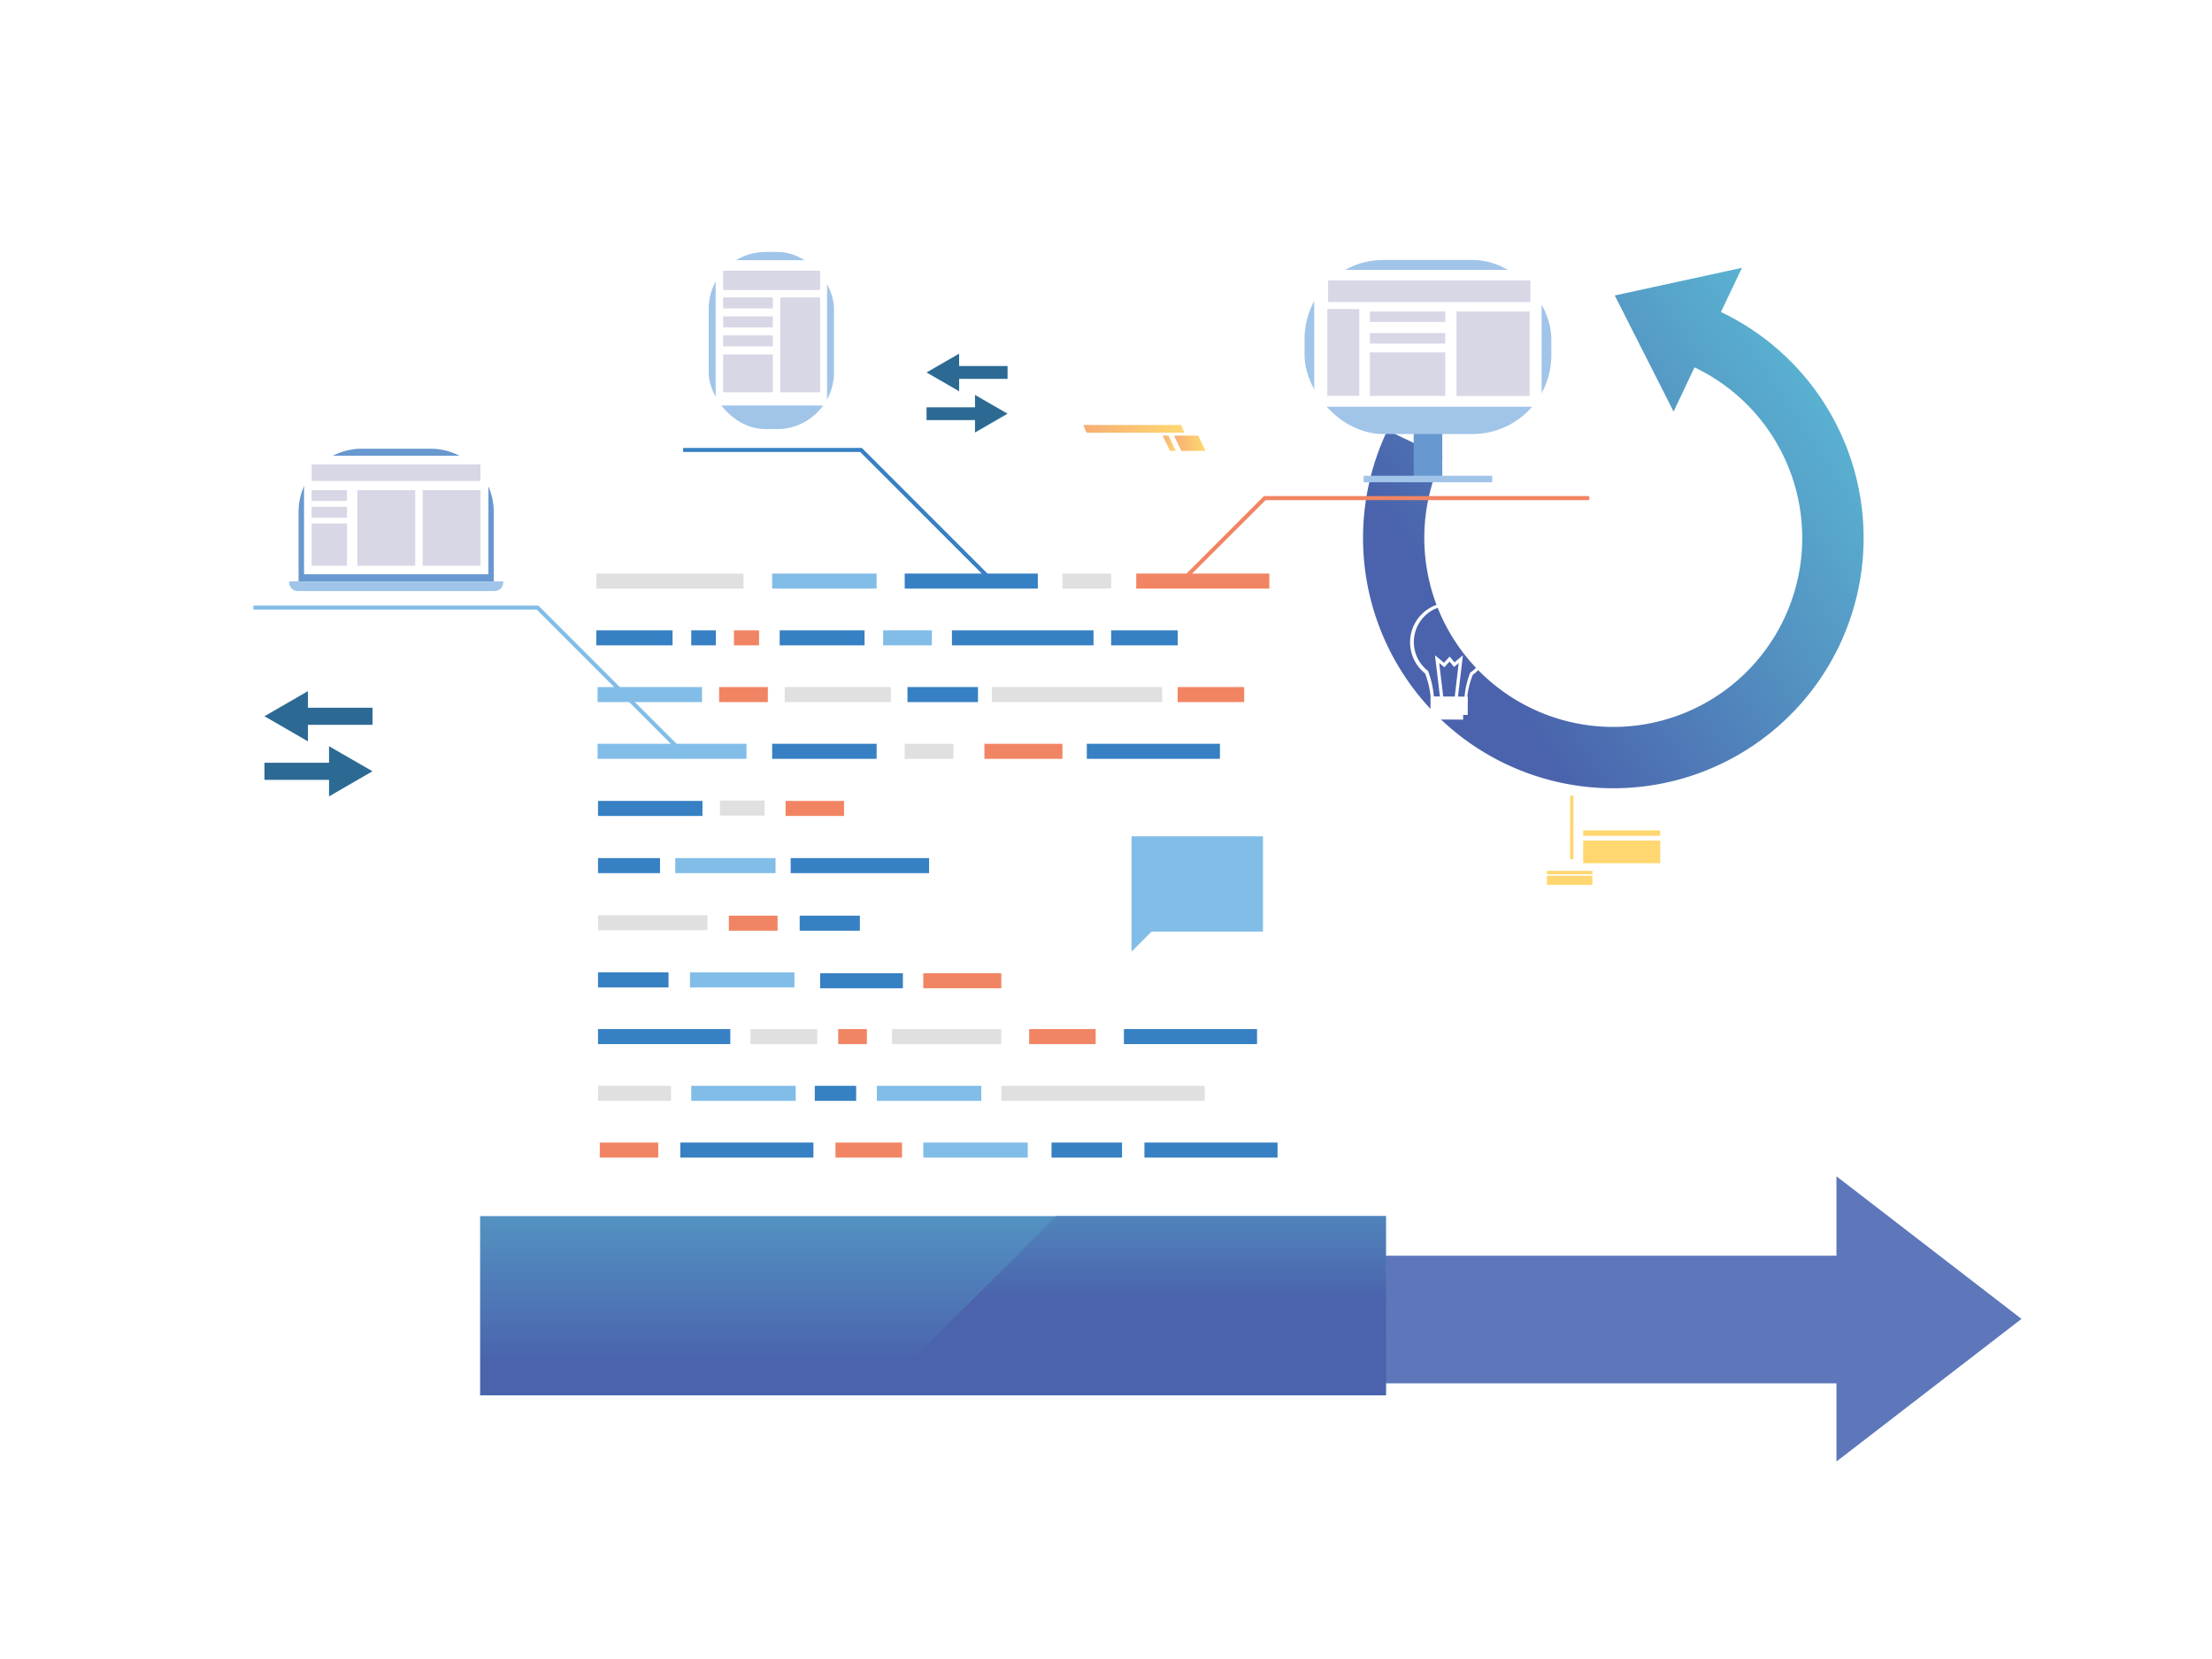 <svg id="Layer_1" data-name="Layer 1" xmlns="http://www.w3.org/2000/svg" xmlns:xlink="http://www.w3.org/1999/xlink" viewBox="0 0 400 300"><defs><style>.cls-1{mask:url(#mask);filter:url(#luminosity-noclip-4);}.cls-2,.cls-4,.cls-6{mix-blend-mode:multiply;}.cls-2{fill:url(#linear-gradient);}.cls-3{mask:url(#mask-2);filter:url(#luminosity-noclip-5);}.cls-4{fill:url(#linear-gradient-2);}.cls-5{mask:url(#mask-3);filter:url(#luminosity-noclip-6);}.cls-6{fill:url(#linear-gradient-3);}.cls-7{fill:#5d77ba;}.cls-8{fill:url(#linear-gradient-4);}.cls-9{mask:url(#mask-4);}.cls-10{fill:url(#linear-gradient-5);}.cls-11{mask:url(#mask-5);}.cls-12{fill:url(#linear-gradient-6);}.cls-13{mask:url(#mask-6);}.cls-14{fill:url(#linear-gradient-7);}.cls-15{fill:#e0e0e0;}.cls-16{fill:#3680c3;}.cls-17{fill:#82bde8;}.cls-18{fill:#f18563;}.cls-19{fill:#323657;}.cls-20{fill:url(#linear-gradient-8);}.cls-21{fill:url(#linear-gradient-9);}.cls-22{fill:url(#linear-gradient-10);}.cls-23{fill:#ffd770;}.cls-24{fill:#fff;}.cls-25{fill:url(#linear-gradient-11);}.cls-26{fill:url(#linear-gradient-12);}.cls-27{fill:#6798d0;}.cls-28{fill:#a1c4e9;}.cls-29{fill:#d8d7e6;}.cls-30{fill:#2c6a94;}.cls-31{filter:url(#luminosity-noclip-3);}.cls-32{filter:url(#luminosity-noclip-2);}.cls-33{filter:url(#luminosity-noclip);}</style><filter id="luminosity-noclip" x="59.54" y="-8342" width="217.28" height="32766" filterUnits="userSpaceOnUse" color-interpolation-filters="sRGB"><feFlood flood-color="#fff" result="bg"/><feBlend in="SourceGraphic" in2="bg"/></filter><mask id="mask" x="59.54" y="-8342" width="217.28" height="32766" maskUnits="userSpaceOnUse"><g class="cls-33"/></mask><linearGradient id="linear-gradient" x1="59.54" y1="141.51" x2="276.82" y2="141.51" gradientUnits="userSpaceOnUse"><stop offset="0"/><stop offset="1" stop-color="#fff"/></linearGradient><filter id="luminosity-noclip-2" x="86.82" y="-8342" width="163.79" height="32766" filterUnits="userSpaceOnUse" color-interpolation-filters="sRGB"><feFlood flood-color="#fff" result="bg"/><feBlend in="SourceGraphic" in2="bg"/></filter><mask id="mask-2" x="86.82" y="-8342" width="163.79" height="32766" maskUnits="userSpaceOnUse"><g class="cls-32"/></mask><linearGradient id="linear-gradient-2" x1="168.71" y1="193.31" x2="168.71" y2="239.27" xlink:href="#linear-gradient"/><filter id="luminosity-noclip-3" x="34.72" y="-8342" width="133.46" height="32766" filterUnits="userSpaceOnUse" color-interpolation-filters="sRGB"><feFlood flood-color="#fff" result="bg"/><feBlend in="SourceGraphic" in2="bg"/></filter><mask id="mask-3" x="34.72" y="-8342" width="133.46" height="32766" maskUnits="userSpaceOnUse"><g class="cls-31"/></mask><linearGradient id="linear-gradient-3" x1="34.72" y1="238.61" x2="168.18" y2="238.61" xlink:href="#linear-gradient"/><linearGradient id="linear-gradient-4" x1="345.74" y1="65.11" x2="266.51" y2="117.93" gradientUnits="userSpaceOnUse"><stop offset="0" stop-color="#5dc2d8"/><stop offset="1" stop-color="#4a63ac"/></linearGradient><filter id="luminosity-noclip-4" x="59.54" y="32.87" width="217.28" height="217.28" filterUnits="userSpaceOnUse" color-interpolation-filters="sRGB"><feFlood flood-color="#fff" result="bg"/><feBlend in="SourceGraphic" in2="bg"/></filter><mask id="mask-4" x="59.54" y="32.87" width="217.28" height="217.28" maskUnits="userSpaceOnUse"><g class="cls-1"><path class="cls-2" d="M168.18,250.15a108.32,108.32,0,1,1,42.29-8.54A107.93,107.93,0,0,1,168.18,250.15Zm0-194.19a85.56,85.56,0,1,0,85.56,85.55A85.65,85.65,0,0,0,168.18,56Z"/></g></mask><linearGradient id="linear-gradient-5" x1="59.54" y1="141.51" x2="276.82" y2="141.51" gradientUnits="userSpaceOnUse"><stop offset="0" stop-color="#5dc2d8"/><stop offset="1" stop-color="#556db3"/></linearGradient><filter id="luminosity-noclip-5" x="86.82" y="188" width="163.79" height="32.41" filterUnits="userSpaceOnUse" color-interpolation-filters="sRGB"><feFlood flood-color="#fff" result="bg"/><feBlend in="SourceGraphic" in2="bg"/></filter><mask id="mask-5" x="86.82" y="188" width="163.79" height="32.41" maskUnits="userSpaceOnUse"><g class="cls-3"><rect class="cls-4" x="86.82" y="188" width="163.79" height="32.41"/></g></mask><linearGradient id="linear-gradient-6" x1="168.71" y1="193.31" x2="168.71" y2="239.27" xlink:href="#linear-gradient-5"/><filter id="luminosity-noclip-6" x="34.72" y="227.07" width="133.46" height="23.08" filterUnits="userSpaceOnUse" color-interpolation-filters="sRGB"><feFlood flood-color="#fff" result="bg"/><feBlend in="SourceGraphic" in2="bg"/></filter><mask id="mask-6" x="34.72" y="227.07" width="133.46" height="23.08" maskUnits="userSpaceOnUse"><g class="cls-5"><rect class="cls-6" x="34.72" y="227.07" width="133.46" height="23.08"/></g></mask><linearGradient id="linear-gradient-7" x1="34.72" y1="238.61" x2="168.18" y2="238.61" xlink:href="#linear-gradient-5"/><linearGradient id="linear-gradient-8" x1="212.29" y1="80.16" x2="218" y2="80.16" gradientUnits="userSpaceOnUse"><stop offset="0" stop-color="#f7ad73"/><stop offset="1" stop-color="#ffd971"/></linearGradient><linearGradient id="linear-gradient-9" x1="210.25" y1="80.16" x2="212.63" y2="80.16" xlink:href="#linear-gradient-8"/><linearGradient id="linear-gradient-10" x1="195.89" y1="77.54" x2="214.18" y2="77.54" xlink:href="#linear-gradient-8"/><linearGradient id="linear-gradient-11" x1="168.71" y1="192.91" x2="168.71" y2="246.43" xlink:href="#linear-gradient-4"/><linearGradient id="linear-gradient-12" x1="204.78" y1="190.93" x2="204.78" y2="235.05" xlink:href="#linear-gradient-4"/></defs><polygon class="cls-7" points="365.55 238.5 332.09 212.71 332.09 227.07 327.99 227.07 295.62 227.07 104.89 227.07 104.89 250.15 316.03 250.15 327.99 250.15 332.09 250.15 332.09 264.29 365.55 238.5"/><path class="cls-8" d="M315,48.43l-23,5,10.64,21,3.78-8a34.17,34.17,0,1,1-45.54,16.16l-10-4.77a45.26,45.26,0,1,0,60.32-21.4Z"/><g class="cls-9"><path class="cls-10" d="M168.18,250.15a108.32,108.32,0,1,1,42.29-8.54A107.93,107.93,0,0,1,168.18,250.15Zm0-194.19a85.56,85.56,0,1,0,85.56,85.55A85.65,85.65,0,0,0,168.18,56Z"/></g><g class="cls-11"><rect class="cls-12" x="86.82" y="188" width="163.79" height="32.41"/></g><g class="cls-13"><rect class="cls-14" x="34.72" y="227.07" width="133.46" height="23.08"/></g><rect class="cls-15" x="107.84" y="103.72" width="26.61" height="2.72"/><rect class="cls-15" x="141.9" y="124.24" width="19.21" height="2.72"/><rect class="cls-16" x="164.1" y="124.24" width="12.75" height="2.72"/><rect class="cls-16" x="190.15" y="206.61" width="12.75" height="2.72"/><rect class="cls-16" x="108.14" y="175.83" width="12.75" height="2.72"/><rect class="cls-15" x="179.37" y="124.24" width="30.78" height="2.72"/><rect class="cls-15" x="108.14" y="165.5" width="19.78" height="2.72"/><rect class="cls-15" x="161.29" y="186.09" width="19.78" height="2.72"/><rect class="cls-15" x="135.71" y="186.09" width="12.08" height="2.72"/><rect class="cls-16" x="108.14" y="186.09" width="23.92" height="2.72"/><rect class="cls-15" x="108.14" y="196.35" width="13.2" height="2.72"/><rect class="cls-17" x="139.63" y="103.72" width="18.89" height="2.72"/><rect class="cls-16" x="139.63" y="134.5" width="18.89" height="2.72"/><rect class="cls-15" x="130.18" y="144.76" width="8.07" height="2.72"/><rect class="cls-17" x="122.11" y="155.17" width="18.13" height="2.72"/><rect class="cls-16" x="142.98" y="155.17" width="25.03" height="2.72"/><rect class="cls-16" x="108.14" y="144.83" width="18.89" height="2.72"/><rect class="cls-16" x="108.14" y="155.17" width="11.21" height="2.72"/><rect class="cls-18" x="142.06" y="144.83" width="10.57" height="2.72"/><rect class="cls-18" x="108.46" y="206.61" width="10.57" height="2.72"/><rect class="cls-17" x="108.06" y="124.24" width="18.89" height="2.72"/><rect class="cls-17" x="124.77" y="175.83" width="18.89" height="2.72"/><rect class="cls-17" x="125" y="196.35" width="18.89" height="2.72"/><rect class="cls-17" x="158.56" y="196.35" width="18.89" height="2.72"/><rect class="cls-17" x="108.06" y="134.5" width="26.93" height="2.72"/><rect class="cls-17" x="166.96" y="206.61" width="18.89" height="2.72"/><rect class="cls-16" x="163.6" y="103.72" width="24.07" height="2.72"/><rect class="cls-16" x="123.02" y="206.61" width="24.07" height="2.72"/><rect class="cls-16" x="206.95" y="206.61" width="24.07" height="2.72"/><rect class="cls-16" x="203.24" y="186.09" width="24.07" height="2.72"/><rect class="cls-16" x="196.53" y="134.5" width="24.07" height="2.72"/><rect class="cls-18" x="151.57" y="186.09" width="5.19" height="2.72"/><rect class="cls-18" x="205.47" y="103.72" width="24.07" height="2.72"/><rect class="cls-18" x="178.01" y="134.5" width="14.11" height="2.72"/><rect class="cls-18" x="166.96" y="175.99" width="14.11" height="2.72"/><rect class="cls-15" x="192.12" y="103.72" width="8.81" height="2.72"/><rect class="cls-15" x="163.6" y="134.5" width="8.81" height="2.72"/><rect class="cls-16" x="107.84" y="113.98" width="13.78" height="2.72"/><rect class="cls-16" x="144.61" y="165.58" width="10.88" height="2.72"/><rect class="cls-16" x="125" y="113.98" width="4.45" height="2.72"/><rect class="cls-15" x="181.07" y="196.35" width="36.78" height="2.72"/><rect class="cls-18" x="132.72" y="113.98" width="4.54" height="2.72"/><rect class="cls-16" x="200.93" y="113.98" width="12.03" height="2.72"/><rect class="cls-18" x="212.96" y="124.24" width="12.03" height="2.72"/><rect class="cls-18" x="186.1" y="186.09" width="12.03" height="2.72"/><rect class="cls-18" x="151.08" y="206.61" width="12.03" height="2.72"/><rect class="cls-16" x="172.14" y="113.98" width="25.6" height="2.72"/><rect class="cls-16" x="148.31" y="175.99" width="14.96" height="2.72"/><rect class="cls-16" x="147.34" y="196.35" width="7.48" height="2.72"/><rect class="cls-17" x="159.7" y="113.98" width="8.81" height="2.72"/><rect class="cls-18" x="130.04" y="124.24" width="8.81" height="2.72"/><rect class="cls-18" x="131.8" y="165.58" width="8.81" height="2.72"/><rect class="cls-16" x="140.99" y="113.98" width="15.35" height="2.72"/><path class="cls-19" d="M104.47,217.24h0S104.51,217.26,104.47,217.24Z"/><polygon class="cls-20" points="213.63 81.54 218 81.54 216.67 78.77 212.29 78.77 213.63 81.54"/><polygon class="cls-21" points="211.59 81.54 212.63 81.54 211.29 78.77 210.25 78.77 211.59 81.54"/><polygon class="cls-22" points="196.48 78.24 214.18 78.24 213.6 76.85 195.89 76.85 196.48 78.24"/><rect class="cls-23" x="286.29" y="150.15" width="13.93" height="0.98" transform="translate(586.51 301.29) rotate(180)"/><rect class="cls-23" x="286.29" y="151.99" width="13.93" height="4.1" transform="translate(586.51 308.09) rotate(180)"/><rect class="cls-23" x="279.75" y="157.48" width="8.22" height="0.61" transform="translate(567.71 315.57) rotate(180)"/><rect class="cls-23" x="279.75" y="158.36" width="8.22" height="1.66" transform="translate(567.71 318.38) rotate(180)"/><rect class="cls-23" x="283.91" y="143.89" width="0.61" height="11.5" transform="translate(568.44 299.27) rotate(180)"/><rect class="cls-24" x="105.83" y="65.53" width="10.97" height="1.99" transform="translate(222.63 133.04) rotate(180)"/><rect class="cls-24" x="105.83" y="64.6" width="10.97" height="0.37" transform="translate(222.63 129.57) rotate(180)"/><polygon class="cls-18" points="214.61 104.68 228.86 90.44 287.39 90.44 287.39 89.71 228.56 89.71 214.1 104.17 214.61 104.68"/><rect class="cls-25" x="86.82" y="219.91" width="163.79" height="32.41"/><polygon class="cls-17" points="124.06 137.25 124.58 136.73 97.35 109.5 45.83 109.5 45.83 110.23 97.05 110.23 124.06 137.25"/><polygon class="cls-16" points="178.31 104.49 178.83 103.98 155.85 81 123.53 81 123.53 81.73 155.55 81.73 178.31 104.49"/><polygon class="cls-26" points="250.61 252.31 250.61 219.91 191 219.91 158.96 251.95 250.61 252.31"/><rect class="cls-27" x="255.64" y="70.92" width="5.17" height="15.7"/><rect class="cls-28" x="235.91" y="47.01" width="44.62" height="31.48" rx="14.27"/><rect class="cls-24" x="237.66" y="48.8" width="41.12" height="24.75"/><rect class="cls-28" x="246.6" y="86.03" width="23.25" height="1.18" transform="translate(516.44 173.24) rotate(180)"/><rect class="cls-29" x="263.38" y="56.31" width="13.22" height="15.28" transform="translate(539.98 127.91) rotate(180)"/><rect class="cls-29" x="247.72" y="56.31" width="13.62" height="1.9" transform="translate(509.06 114.53) rotate(180)"/><rect class="cls-29" x="247.72" y="60.22" width="13.62" height="1.9" transform="translate(509.06 122.35) rotate(180)"/><rect class="cls-29" x="247.72" y="63.74" width="13.62" height="7.86" transform="translate(509.06 135.33) rotate(180)"/><rect class="cls-29" x="240.02" y="55.88" width="5.78" height="15.71" transform="translate(485.82 127.47) rotate(180)"/><rect class="cls-29" x="240.15" y="50.71" width="36.58" height="3.92" transform="translate(516.89 105.34) rotate(180)"/><rect class="cls-28" x="128.16" y="45.56" width="22.65" height="32.03" rx="10.27" transform="translate(278.97 123.15) rotate(180)"/><rect class="cls-24" x="129.41" y="47.04" width="20.15" height="26.28" transform="translate(278.97 120.37) rotate(180)"/><rect class="cls-29" x="130.76" y="48.93" width="17.54" height="3.5" transform="translate(279.07 101.37) rotate(180)"/><rect class="cls-29" x="141.08" y="53.79" width="7.22" height="17.15" transform="translate(289.39 124.73) rotate(180)"/><rect class="cls-29" x="130.76" y="53.79" width="8.98" height="1.99" transform="translate(270.51 109.56) rotate(180)"/><rect class="cls-29" x="130.76" y="57.22" width="8.98" height="1.99" transform="translate(270.51 116.43) rotate(180)"/><rect class="cls-29" x="130.76" y="60.66" width="8.98" height="1.99" transform="translate(270.51 123.3) rotate(180)"/><rect class="cls-29" x="130.76" y="64.09" width="8.98" height="6.85" transform="translate(270.51 135.03) rotate(180)"/><path class="cls-27" d="M54,81.14H89.3a0,0,0,0,1,0,0V93.69a11.44,11.44,0,0,1-11.44,11.44H65.42A11.44,11.44,0,0,1,54,93.69V81.14a0,0,0,0,1,0,0Z" transform="translate(143.29 186.27) rotate(180)"/><rect class="cls-24" x="54.97" y="82.42" width="33.34" height="21.43" transform="translate(143.29 186.27) rotate(180)"/><path class="cls-28" d="M53.88,105.12H89.41a1.6,1.6,0,0,1,1.6,1.6v.16a0,0,0,0,1,0,0H52.28a0,0,0,0,1,0,0v-.16A1.6,1.6,0,0,1,53.88,105.12Z" transform="translate(143.29 212.01) rotate(180)"/><rect class="cls-29" x="56.37" y="83.98" width="30.52" height="2.98" transform="translate(143.25 170.94) rotate(180)"/><rect class="cls-29" x="76.42" y="88.64" width="10.46" height="13.65" transform="translate(163.31 190.93) rotate(180)"/><rect class="cls-29" x="64.62" y="88.64" width="10.46" height="13.65" transform="translate(139.7 190.93) rotate(180)"/><rect class="cls-29" x="56.37" y="88.64" width="6.38" height="1.95" transform="translate(119.11 179.23) rotate(180)"/><rect class="cls-29" x="56.37" y="91.66" width="6.38" height="1.95" transform="translate(119.11 185.26) rotate(180)"/><rect class="cls-29" x="56.37" y="94.67" width="6.38" height="7.62" transform="translate(119.11 196.96) rotate(180)"/><polygon class="cls-30" points="67.36 139.47 59.5 134.94 59.5 137.93 47.82 137.93 47.82 141.02 59.5 141.02 59.5 144.01 67.36 139.47"/><polygon class="cls-30" points="47.82 129.52 55.68 134.06 55.68 131.07 67.36 131.07 67.36 127.98 55.68 127.98 55.68 124.98 47.82 129.52"/><polygon class="cls-30" points="182.2 74.81 176.31 71.41 176.31 73.65 167.55 73.65 167.55 75.97 176.31 75.97 176.31 78.21 182.2 74.81"/><polygon class="cls-30" points="167.55 67.35 173.44 70.75 173.44 68.51 182.2 68.51 182.2 66.19 173.44 66.19 173.44 63.95 167.55 67.35"/><path class="cls-24" d="M261.77,128.79a3.6,3.6,0,0,1-2.07-.83,2.7,2.7,0,0,1-1-2,16,16,0,0,0-1-4.18,7.19,7.19,0,1,1,8.62.25,15.46,15.46,0,0,0-1,4A3.14,3.14,0,0,1,262,128.8Zm1-19.28a6.61,6.61,0,0,0-4.55,11.81l.06.05,0,.08a16.79,16.79,0,0,1,1,4.43v0a2.13,2.13,0,0,0,.78,1.61,3,3,0,0,0,2,.7,2.57,2.57,0,0,0,2.78-2.27h0a16.23,16.23,0,0,1,1-4.23l0-.09.08,0a6.6,6.6,0,0,0-3.23-12Z"/><polygon class="cls-24" points="260.43 126.34 259.49 118.5 261.13 119.85 262.14 118.72 263.02 119.78 264.54 118.49 263.61 126.34 263.03 126.27 263.78 119.9 262.94 120.61 262.12 119.62 261.19 120.66 260.25 119.89 261.02 126.27 260.43 126.34"/><rect class="cls-24" x="259.48" y="128.08" width="5.1" height="2.06" transform="translate(0.87 -1.76) rotate(0.38)"/><rect class="cls-24" x="258.67" y="125.98" width="6.74" height="3.31" transform="translate(0.86 -1.76) rotate(0.38)"/><polygon class="cls-17" points="228.39 151.23 204.62 151.23 204.62 168.46 204.62 172.09 208.25 168.46 228.39 168.46 228.39 151.23"/></svg>